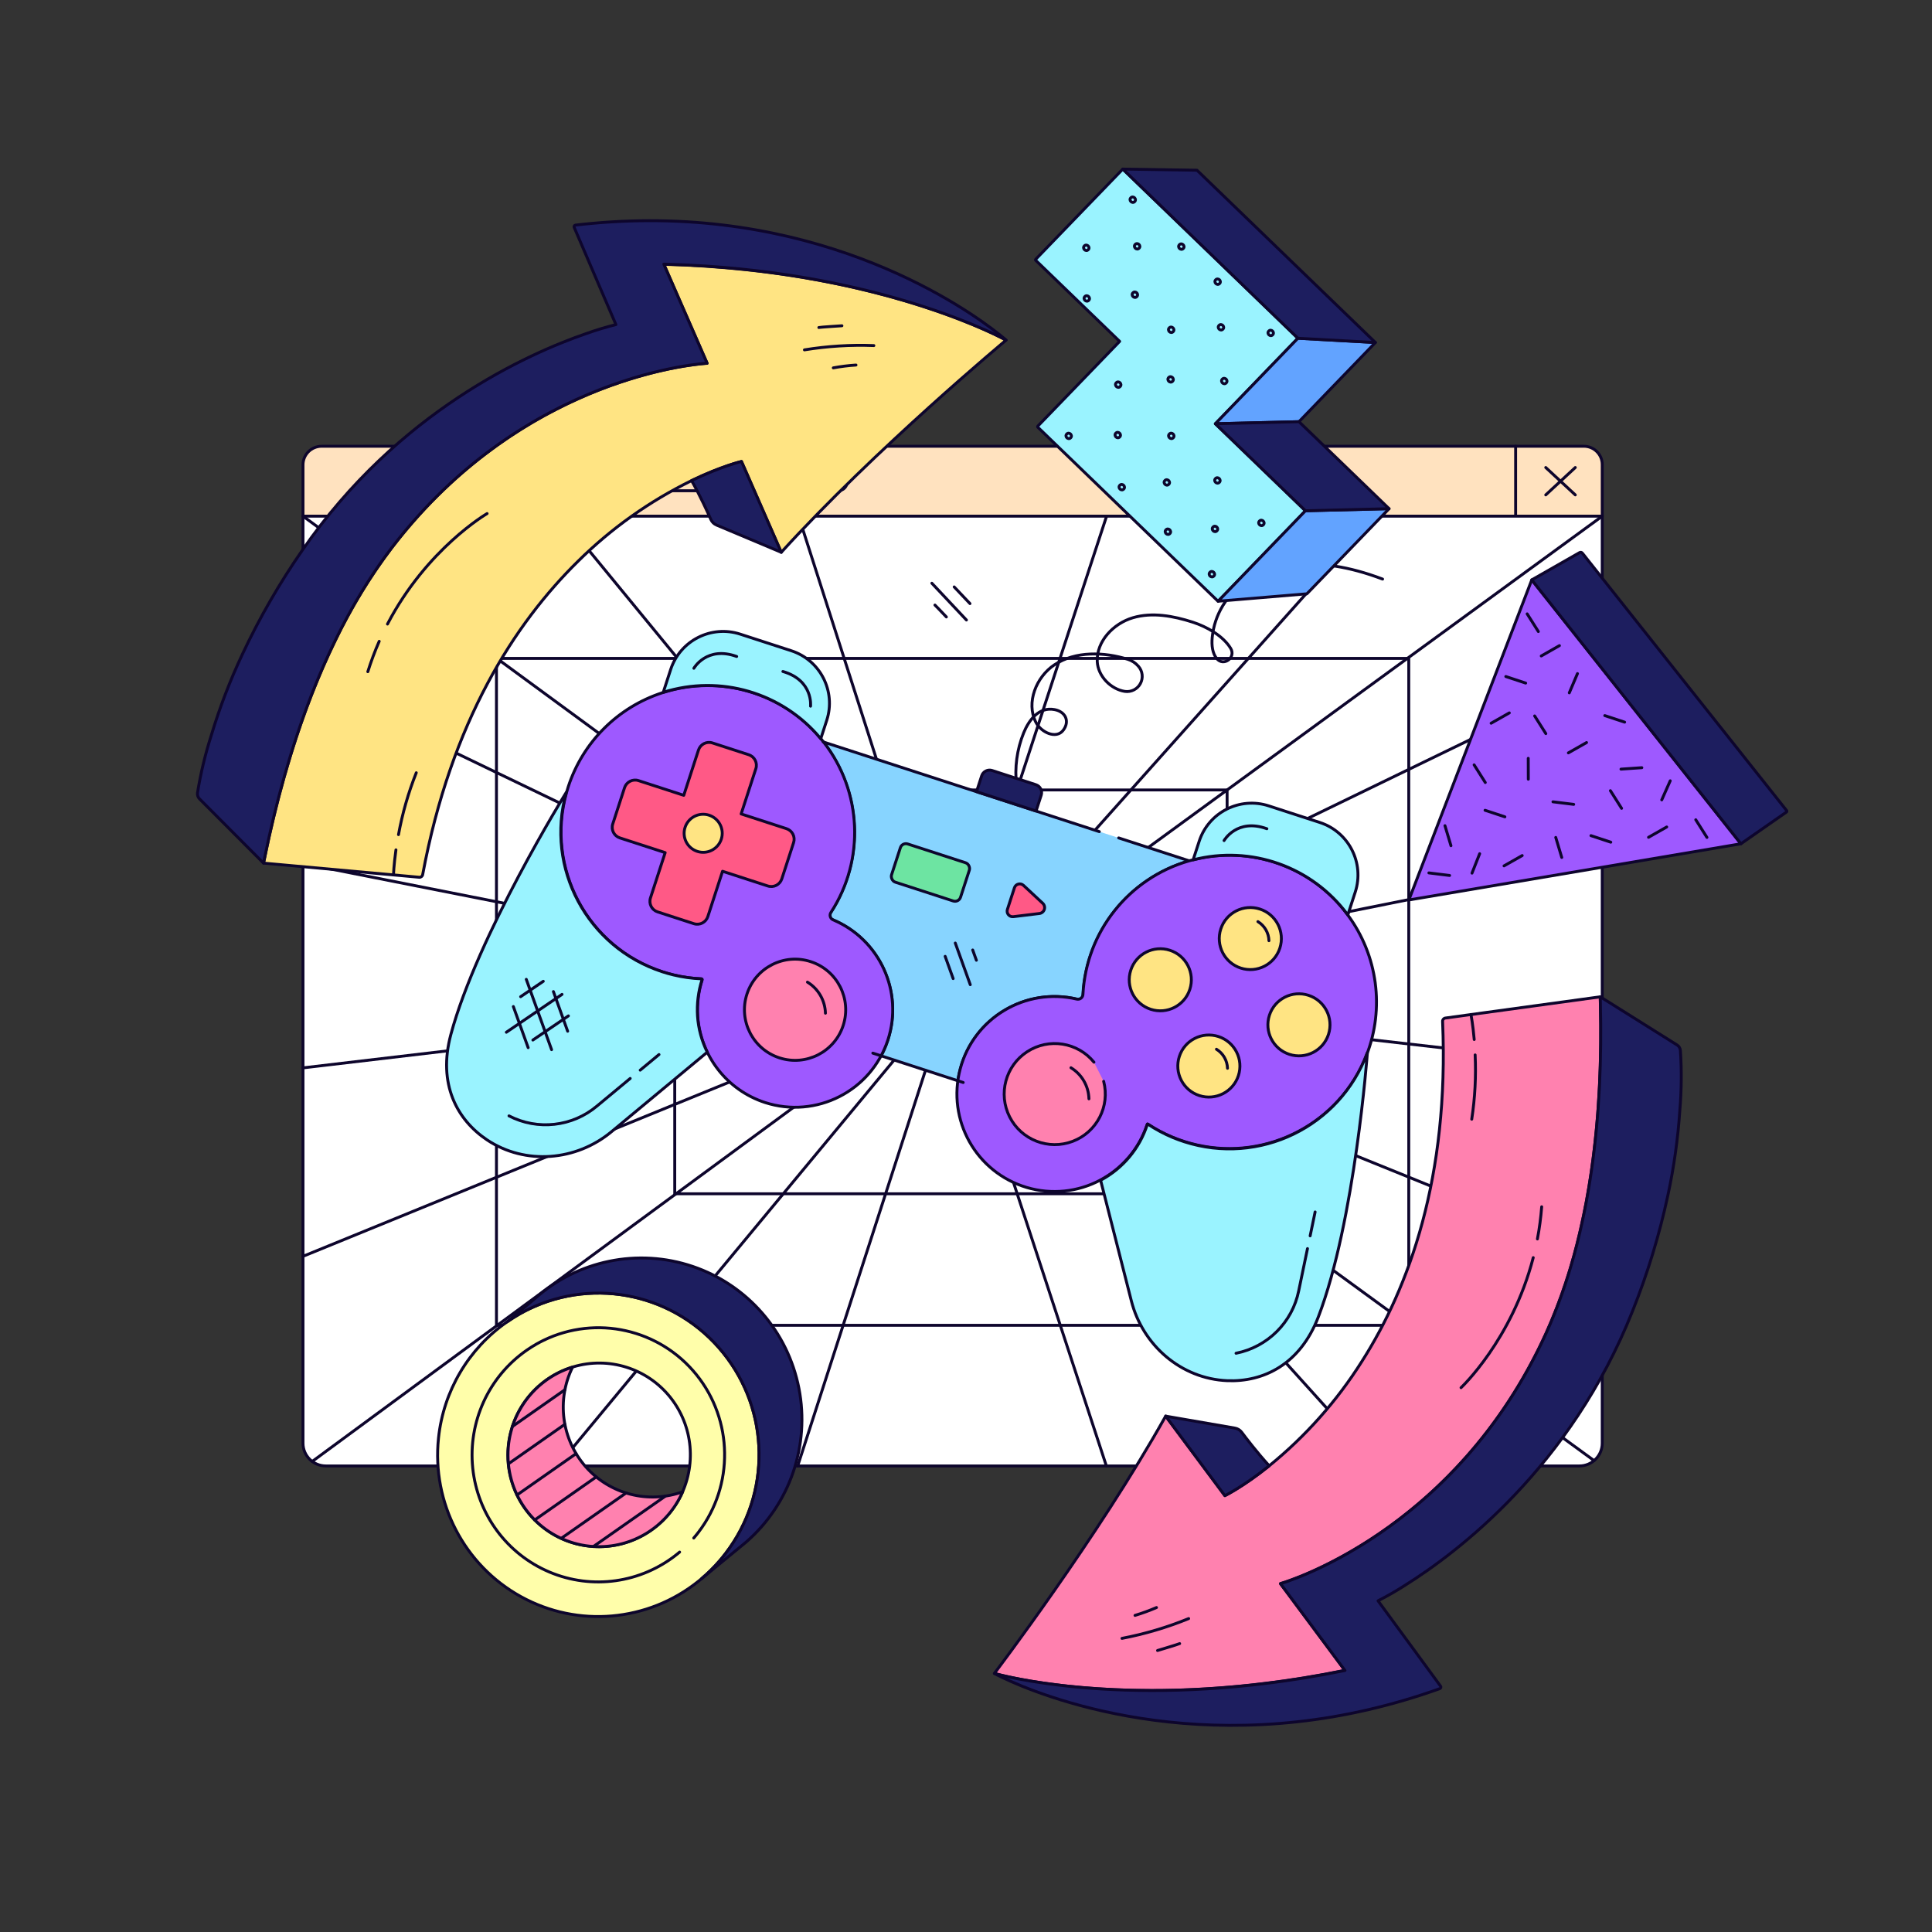 <?xml version="1.0" encoding="UTF-8"?>
<svg width="1000px" height="1000px" viewBox="0 0 1000 1000" version="1.1" xmlns="http://www.w3.org/2000/svg" xmlns:xlink="http://www.w3.org/1999/xlink">
    <rect x="0" y="0" width="1000" height="1000" fill="#333333" stroke="none"/>
    <title>Reload</title>
    <g id="All-Scenes" stroke="none" stroke-width="1" fill="none" fill-rule="evenodd">
        <g id="Reload">
            <rect id="BG" x="0" y="0" width="1000" height="1000"></rect>
            <g id="Group" transform="translate(106, 225)" fill-rule="nonzero" stroke="#0D052C" stroke-linecap="round" stroke-linejoin="round" stroke-width="1.5">
                <g id="Windows-/-orange-screen-with-perspective-grid" transform="translate(50.245, 5.39)">
                    <g id="main_screen">
                        <path d="M673.074,10.064 L673.074,36.775 L0.58,36.775 L0.58,10.226 C0.58,4.901 4.913,0.585 10.258,0.585 L663.551,0.585 C668.808,0.585 673.074,4.828 673.074,10.064 Z" id="upper_screen" fill="#FFE2BF"></path>
                        <g id="browser_circle" transform="translate(34.785, 13.09)">
                            <ellipse id="Oval" fill="#FF5986" cx="5.689" cy="5.66" rx="5.032" ry="5.013"></ellipse>
                            <ellipse id="Oval" fill="#FFE483" cx="27.998" cy="5.544" rx="5.032" ry="5.013"></ellipse>
                            <ellipse id="Oval" fill="#53F2D4" cx="50.299" cy="5.66" rx="5.032" ry="5.013"></ellipse>
                        </g>
                        <rect id="search_bar" x="150.665" y="13.714" width="131.58" height="9.91" rx="4.65"></rect>
                        <line x1="628.24" y1="37.129" x2="628.24" y2="0.578" id="line"></line>
                        <g id="cross_close" transform="translate(643.136, 11.55)">
                            <line x1="0.696" y1="0.046" x2="15.986" y2="14.214" id="Path"></line>
                            <line x1="15.986" y1="0.046" x2="0.696" y2="14.214" id="Path"></line>
                        </g>
                        <g id="main_screen-2" transform="translate(0, 36.19)" fill="#FFFFFF">
                            <path d="M673.074,0.585 L673.074,480.411 C673.074,486.911 667.781,492.184 661.255,492.184 L12.407,492.184 C5.878,492.184 0.58,486.914 0.58,480.411 L0.58,0.585 L673.074,0.585 Z" id="Path"></path>
                        </g>
                    </g>
                    <g id="_--_Generator:_Adobe_Illustrator_23.0.3_SVG_Export_Plug-In_--_" transform="translate(0, 36.19)">
                        <rect id="Rectangle" x="100.722" y="74.205" width="472.21" height="345.191"></rect>
                        <rect id="Rectangle" x="193.003" y="142.304" width="285.902" height="209.001"></rect>
                        <polyline id="Path" points="0.58 0.585 335.954 246.639 673.067 0.585"></polyline>
                        <polyline id="Path" points="5.357 489.859 335.954 246.639 668.838 489.427"></polyline>
                        <polyline id="Path" points="416.407 0.939 335.954 246.639 257.216 0.939"></polyline>
                        <polyline id="Path" points="416.407 492.184 335.954 246.639 256.644 492.184"></polyline>
                        <polyline id="Path" points="0.58 180.38 335.954 246.639 0.58 286.147"></polyline>
                        <polyline id="Path" points="0.58 85.008 335.954 246.639 0.58 383.691"></polyline>
                        <polyline id="Path" points="673.067 178.94 335.954 246.639 673.074 285.254"></polyline>
                        <polyline id="Path" points="673.067 83.075 335.954 246.639 671.327 382.598"></polyline>
                        <polyline id="Path" points="134.03 0.585 335.954 246.639 555.331 0.939"></polyline>
                        <polyline id="Path" points="132.392 492.184 335.954 246.639 557.449 492.184"></polyline>
                    </g>
                    <g id="lines-3" transform="translate(325.433, 70.84)">
                        <path d="M0.649,0.647 C6.594,6.93 18.552,19.689 18.552,19.689" id="Path"></path>
                        <path d="M12.206,2.556 C14.37,4.82 17.91,8.562 20.384,11.188" id="Path"></path>
                        <path d="M2.242,11.943 C3.015,12.713 4.623,14.361 8.163,18.103" id="Path"></path>
                    </g>
                </g>
            </g>
            <g id="Group" transform="translate(121.56, 91.341)" fill-rule="nonzero" stroke="#0D052C" stroke-linecap="round" stroke-linejoin="round" stroke-width="1.5">
                <g id="Objects-/-arrow-(2)" transform="translate(186.817, 186.694) rotate(-189) translate(-186.817, -186.694) ">
                    <g transform="translate(-39.854, 26.137)">
                        <path d="M422.905,20.823 C409.454,57.215 391.52,95.649 367.993,129.167 C357.385,144.475 345.287,158.696 331.875,171.621 C323.29,179.808 314.161,187.405 304.55,194.361 C229.686,248.527 155.669,240.412 155.669,240.412 L162.319,265.926 L169.792,294.553 C155.096,291.84 141.321,288.666 128.481,285.206 C61.899,267.345 20.363,241.594 6.302,231.923 C2.902,229.583 1.096,228.189 0.947,228.065 C0.947,228.065 76.919,182.848 133.101,137.767 L146.091,187.428 C146.091,187.428 156.615,186.694 173.118,181.715 C196.257,174.61 218.081,163.781 237.731,149.654 C274.97,123.093 315.472,78.138 342.499,2.041 C342.777,1.235 343.626,0.775 344.454,0.983 L422.905,20.823 Z" id="arrow-2" fill="#FFE483"></path>
                        <path d="M173.118,181.715 C156.578,186.694 146.041,187.453 146.041,187.453 L133.051,137.792 L163.914,156.935 C165.135,157.676 166.026,158.856 166.405,160.233 C167.426,164.116 169.879,173.003 173.118,181.715 Z" id="shadow" fill="#1D1E5F"></path>
                        <path d="M450.417,58.796 C451.138,59.769 451.342,61.031 450.965,62.181 C447.762,71.903 443.836,81.372 439.22,90.509 C432.707,103.983 425.215,116.962 416.802,129.341 L416.802,129.341 C405.117,146.57 391.997,162.783 377.583,177.807 C317.44,240.897 246.35,259.878 215.164,265.391 C209.873,266.391 204.536,267.127 199.172,267.594 L199.596,269.287 L206.907,298.075 L212.636,320.69 C212.698,320.946 212.637,321.217 212.471,321.422 C212.305,321.627 212.053,321.743 211.789,321.736 C205.254,321.47 198.861,321.03 192.609,320.416 C179.886,319.182 167.247,317.195 154.76,314.467 C54.8,292.487 2.653,230.256 0.984,228.102 C2.777,229.484 53.816,268.752 148.458,290.246 C155.349,291.815 162.461,293.279 169.792,294.64 L164.399,273.892 L155.681,240.461 C155.681,240.461 248.866,250.618 331.888,171.621 C373.187,132.304 402.044,76.32 421.684,24.108 C422.195,22.764 422.419,22.154 422.93,20.823 L450.417,58.796 Z" id="shadow-2" fill="#1D1E5F"></path>
                        <g id="line" transform="translate(280.226, 109.527)">
                            <path d="M65.598,15.321 C68.625,10.606 71.39,5.728 73.88,0.709" id="Path"></path>
                            <path d="M0.1,71.89 C0.1,71.89 33.727,58.883 59.968,23.474" id="Path"></path>
                        </g>
                        <g id="line-2" transform="translate(337.517, 3.734)">
                            <path d="M14.098,20.723 C10.411,31.23 5.689,41.344 0,50.918" id="Path"></path>
                            <path d="M19.927,0.535 C19.927,0.535 18.968,5.514 16.639,13.143" id="Path"></path>
                        </g>
                        <g id="lines" transform="translate(68.5, 226.522)">
                            <path d="M0.498,9.459 C12.302,11.791 24.31,12.941 36.342,12.894" id="Path"></path>
                            <path d="M11.209,0.958 C15.142,1.322 19.093,1.455 23.041,1.357" id="Path"></path>
                            <path d="M15.219,22.179 C15.219,22.179 26.628,23.25 27.163,23.15" id="Path"></path>
                        </g>
                    </g>
                </g>
            </g>
            <g id="Group" transform="translate(511.851, 532.326)" fill-rule="nonzero" stroke="#0D052C" stroke-linecap="round" stroke-linejoin="round" stroke-width="1.5">
                <g id="Objects-/-arrow-(2)" transform="translate(186.817, 186.694) rotate(-22) translate(-186.817, -186.694) ">
                    <g transform="translate(-39.854, 26.137)">
                        <path d="M422.905,20.823 C409.454,57.215 391.52,95.649 367.993,129.167 C357.385,144.475 345.287,158.696 331.875,171.621 C323.29,179.808 314.161,187.405 304.55,194.361 C229.686,248.527 155.669,240.412 155.669,240.412 L162.319,265.926 L169.792,294.553 C155.096,291.84 141.321,288.666 128.481,285.206 C61.899,267.345 20.363,241.594 6.302,231.923 C2.902,229.583 1.096,228.189 0.947,228.065 C0.947,228.065 76.919,182.848 133.101,137.767 L146.091,187.428 C146.091,187.428 156.615,186.694 173.118,181.715 C196.257,174.61 218.081,163.781 237.731,149.654 C274.97,123.093 315.472,78.138 342.499,2.041 C342.777,1.235 343.626,0.775 344.454,0.983 L422.905,20.823 Z" id="arrow-2" fill="#FF81AF"></path>
                        <path d="M173.118,181.715 C156.578,186.694 146.041,187.453 146.041,187.453 L133.051,137.792 L163.914,156.935 C165.135,157.676 166.026,158.856 166.405,160.233 C167.426,164.116 169.879,173.003 173.118,181.715 Z" id="shadow" fill="#1D1E5F"></path>
                        <path d="M450.417,58.796 C451.138,59.769 451.342,61.031 450.965,62.181 C447.762,71.903 443.836,81.372 439.22,90.509 C432.707,103.983 425.215,116.962 416.802,129.341 L416.802,129.341 C405.117,146.57 391.997,162.783 377.583,177.807 C317.44,240.897 246.35,259.878 215.164,265.391 C209.873,266.391 204.536,267.127 199.172,267.594 L199.596,269.287 L206.907,298.075 L212.636,320.69 C212.698,320.946 212.637,321.217 212.471,321.422 C212.305,321.627 212.053,321.743 211.789,321.736 C205.254,321.47 198.861,321.03 192.609,320.416 C179.886,319.182 167.247,317.195 154.76,314.467 C54.8,292.487 2.653,230.256 0.984,228.102 C2.777,229.484 53.816,268.752 148.458,290.246 C155.349,291.815 162.461,293.279 169.792,294.64 L164.399,273.892 L155.681,240.461 C155.681,240.461 248.866,250.618 331.888,171.621 C373.187,132.304 402.044,76.32 421.684,24.108 C422.195,22.764 422.419,22.154 422.93,20.823 L450.417,58.796 Z" id="shadow-2" fill="#1D1E5F"></path>
                        <g id="line" transform="translate(280.226, 109.527)">
                            <path d="M65.598,15.321 C68.625,10.606 71.39,5.728 73.88,0.709" id="Path"></path>
                            <path d="M0.1,71.89 C0.1,71.89 33.727,58.883 59.968,23.474" id="Path"></path>
                        </g>
                        <g id="line-2" transform="translate(337.517, 3.734)">
                            <path d="M14.098,20.723 C10.411,31.23 5.689,41.344 0,50.918" id="Path"></path>
                            <path d="M19.927,0.535 C19.927,0.535 18.968,5.514 16.639,13.143" id="Path"></path>
                        </g>
                        <g id="lines" transform="translate(68.5, 226.522)">
                            <path d="M0.498,9.459 C12.302,11.791 24.31,12.941 36.342,12.894" id="Path"></path>
                            <path d="M11.209,0.958 C15.142,1.322 19.093,1.455 23.041,1.357" id="Path"></path>
                            <path d="M15.219,22.179 C15.219,22.179 26.628,23.25 27.163,23.15" id="Path"></path>
                        </g>
                    </g>
                </g>
            </g>
            <g id="Group" transform="translate(293.311, 238.807)" fill-rule="nonzero" stroke="#0D052C" stroke-linecap="round" stroke-linejoin="round" stroke-width="1.5">
                <g id="Devices-/-joystick" transform="translate(215.222, 215.08) rotate(-342) translate(-215.222, -215.08) ">
                    <g id="joystick" transform="translate(-21.522, 4.302)">
                        <path d="M297.538,169.8 L336.005,169.8 C308.064,188.615 295.843,223.561 305.975,255.674 C291.193,255.959 277.281,262.708 267.912,274.137 C258.543,285.566 254.661,300.526 257.291,315.064 L215.466,315.064 C215.979,312.119 216.239,309.135 216.241,306.146 C216.24,278.683 194.272,256.259 166.797,255.674 C176.935,223.568 164.726,188.623 136.795,169.8 L287.021,169.8" id="Path" fill="#87D4FF"></path>
                        <path d="M216.255,306.131 C216.232,334.005 193.627,356.594 165.736,356.618 C145.086,356.574 126.526,344.016 118.817,324.872 C116.474,318.935 115.253,312.614 115.216,306.232 C115.215,306.126 115.165,306.027 115.081,305.962 C114.997,305.898 114.888,305.876 114.785,305.902 C110.095,307.208 105.29,308.058 100.437,308.44 C98.443,308.598 96.434,308.669 94.396,308.669 C53.597,308.632 20.097,276.426 18.48,235.686 C18.48,234.696 18.409,233.721 18.409,232.732 C18.4,208.359 30.106,185.465 49.874,171.19 C49.975,171.104 50.089,171.047 50.19,170.975 C75.282,153.052 108.722,152.049 134.844,168.437 L135.145,168.638 C135.734,168.997 136.322,169.369 136.896,169.756 C163.81,187.924 176.227,221.155 167.816,252.505 C167.609,253.244 167.738,254.037 168.17,254.673 C168.601,255.308 169.29,255.721 170.054,255.803 C196.196,258.044 216.27,279.911 216.255,306.131 L216.255,306.131 Z" id="Path" fill="#9E59FF"></path>
                        <path d="M454.306,237.177 C451.995,274.758 422.583,305.027 385.062,308.44 C375.905,309.275 366.673,308.469 357.8,306.06 C357.706,306.039 357.607,306.06 357.53,306.118 C357.452,306.176 357.404,306.265 357.398,306.361 C357.274,333.658 335.45,355.906 308.144,356.574 C280.837,357.243 257.949,336.088 256.489,308.83 C255.028,281.572 275.524,258.096 302.746,255.846 C303.512,255.769 304.205,255.357 304.637,254.72 C305.07,254.083 305.197,253.288 304.985,252.548 C296.549,221.193 308.978,187.946 335.919,169.8 C336.393,169.484 336.88,169.169 337.354,168.882 C337.448,168.81 337.549,168.747 337.655,168.695 C363.685,152.145 397.149,152.99 422.309,170.832 C422.396,170.918 422.525,170.99 422.611,171.061 C443.846,186.19 455.815,211.159 454.306,237.177 L454.306,237.177 Z" id="Path" fill="#9E59FF"></path>
                        <path d="M129.291,341.075 L94.856,395.562 C82.186,415.636 57.852,425.888 34.952,419.493 C16.859,414.388 1.593,399.82 0.244,373.365 C-2.468,320.456 18.337,235.714 18.337,235.714 L18.337,235.714 C19.961,276.455 53.468,308.655 94.267,308.684 C96.305,308.684 98.314,308.612 100.308,308.454 C105.161,308.074 109.967,307.224 114.656,305.916 C114.766,305.89 114.883,305.916 114.972,305.985 C115.061,306.055 115.114,306.162 115.115,306.275 C115.158,312.633 116.379,318.929 118.717,324.843 C121.142,330.895 124.735,336.41 129.291,341.075 L129.291,341.075 Z" id="Path" fill="#9AF3FF"></path>
                        <path d="M135.03,158.587 L135.03,168.624 L134.729,168.423 C108.607,152.035 75.167,153.037 50.075,170.961 L50.075,158.529 C50.107,142.766 62.911,130.008 78.685,130.024 L106.449,130.024 C122.234,130.024 135.03,142.812 135.03,158.587 Z" id="Path" fill="#9AF3FF"></path>
                        <path d="M422.668,158.587 L422.668,171.061 C422.582,171.061 422.453,170.918 422.367,170.832 C397.207,152.99 363.742,152.145 337.713,168.695 L337.713,158.587 C337.721,142.815 350.512,130.032 366.294,130.024 L394.072,130.024 C409.86,130.024 422.66,142.81 422.668,158.587 L422.668,158.587 Z" id="Path" fill="#9AF3FF"></path>
                        <path d="M343.409,341.204 L377.845,395.691 C390.514,415.765 414.848,426.017 437.748,419.636 C455.841,414.56 471.108,399.992 472.456,373.537 C475.168,320.614 454.363,235.886 454.363,235.886 L454.292,235.886 C452.675,276.627 419.175,308.833 378.375,308.87 C376.338,308.87 374.329,308.784 372.335,308.641 C367.309,308.244 362.334,307.35 357.484,305.974 L357.484,306.289 C357.507,319.317 352.459,331.842 343.409,341.218 L343.409,341.204 Z" id="Path" fill="#9AF3FF"></path>
                        <line x1="136.781" y1="169.8" x2="136.752" y2="169.8" id="Path"></line>
                        <line x1="260.132" y1="315.064" x2="257.291" y2="315.064" id="Path"></line>
                        <line x1="215.466" y1="315.064" x2="210.947" y2="315.064" id="Path"></line>
                        <rect id="buttons" fill="#6DE4A2" x="191.648" y="206.521" width="37.549" height="20.791" rx="3"></rect>
                        <path d="M254.206,211.023 L254.206,222.81 C254.204,223.789 254.702,224.702 255.528,225.231 C256.353,225.76 257.391,225.831 258.281,225.419 L270.621,219.684 C271.703,219.18 272.395,218.095 272.395,216.902 C272.395,215.709 271.703,214.624 270.621,214.12 L258.281,208.385 C257.387,207.971 256.343,208.045 255.515,208.581 C254.688,209.116 254.194,210.038 254.206,211.023 Z" id="Path" fill="#FF5986"></path>
                        <path d="M349.851,154.242 C349.851,154.242 352.549,141.051 369.035,141.581" id="line"></path>
                        <path d="M138.273,224.129 L138.273,243.844 C138.273,247.012 135.704,249.58 132.534,249.58 L107.884,249.58 L107.884,274.228 C107.884,277.396 105.314,279.963 102.144,279.963 L82.401,279.963 C79.232,279.963 76.662,277.396 76.662,274.228 L76.662,249.58 L52.012,249.58 C48.842,249.58 46.273,247.012 46.273,243.844 L46.273,224.129 C46.273,220.961 48.842,218.393 52.012,218.393 L76.648,218.393 L76.648,193.759 C76.648,190.592 79.217,188.024 82.387,188.024 L102.13,188.024 C105.3,188.024 107.869,190.592 107.869,193.759 L107.869,218.379 L132.52,218.379 C134.047,218.375 135.512,218.98 136.592,220.059 C137.672,221.138 138.277,222.603 138.273,224.129 L138.273,224.129 Z" id="Path" fill="#FF5986"></path>
                        <ellipse id="Oval" fill="#FFE483" cx="92.273" cy="233.979" rx="9.857" ry="9.851"></ellipse>
                        <path d="M95.559,366.339 L83.65,385.18 C74.846,399.362 58.362,406.849 41.882,404.151" id="Path"></path>
                        <line x1="105.918" y1="349.965" x2="99.16" y2="360.647" id="Path"></line>
                        <ellipse id="Oval" fill="#FF81AF" cx="165.736" cy="306.146" rx="26.2" ry="26.182"></ellipse>
                        <path d="M167.414,290.574 C173.829,292.103 179.031,296.778 181.232,302.991" id="Path"></path>
                        <path d="M321.241,284.15 C310.006,276.904 295.112,279.287 286.702,289.676 C278.292,300.065 279.072,315.118 288.509,324.584 C297.947,334.05 313.008,334.884 323.435,326.518 C333.861,318.151 336.3,303.276 329.089,292.022" id="Path" fill="#FF81AF"></path>
                        <path d="M310.824,290.574 C317.239,292.103 322.441,296.778 324.642,302.991" id="Path"></path>
                        <path d="M456.185,341.763 L458.61,363.916 C460.533,380.476 452.304,396.567 437.748,404.71" id="Path"></path>
                        <line x1="454.076" y1="322.506" x2="455.454" y2="335.067" id="Path"></line>
                        <ellipse id="Oval" fill="#FFE483" cx="340.726" cy="232.976" rx="16.07" ry="16.059"></ellipse>
                        <ellipse id="Oval" fill="#FFE483" cx="416.183" cy="232.976" rx="16.07" ry="16.059"></ellipse>
                        <ellipse id="Oval" fill="#FFE483" cx="378.447" cy="198.29" rx="16.07" ry="16.059"></ellipse>
                        <path d="M379.48,188.741 C383.414,189.681 386.605,192.546 387.96,196.355" id="Path"></path>
                        <ellipse id="Oval" fill="#FFE483" cx="378.433" cy="267.675" rx="16.07" ry="16.059"></ellipse>
                        <path d="M379.48,258.183 C383.409,259.133 386.596,261.995 387.96,265.797" id="Path"></path>
                        <line x1="28.553" y1="334.164" x2="52.256" y2="364.734" id="Path"></line>
                        <line x1="43.862" y1="335.856" x2="57.22" y2="353.091" id="Path"></line>
                        <line x1="26.544" y1="349.635" x2="40.404" y2="367.501" id="Path"></line>
                        <line x1="48.554" y1="335.856" x2="27.204" y2="363.4" id="Path"></line>
                        <line x1="37.233" y1="332.414" x2="28.553" y2="343.613" id="Path"></line>
                        <line x1="55.14" y1="345.419" x2="41.509" y2="362.999" id="Path"></line>
                        <line x1="233.932" y1="247.687" x2="247.965" y2="265.782" id="Path"></line>
                        <line x1="243.617" y1="248.318" x2="247.075" y2="252.777" id="Path"></line>
                        <line x1="231.077" y1="255.86" x2="238.567" y2="265.524" id="Path"></line>
                        <path d="M61.295,154.242 C61.295,154.242 63.993,141.051 80.479,141.581" id="Path"></path>
                        <path d="M124.8,154.242 C124.8,154.242 122.103,141.051 105.631,141.581" id="Path"></path>
                        <path d="M238.926,160.35 C235.013,151.89 233.31,142.576 233.975,133.279 C234.506,126.11 237.247,117.937 245.454,116.89 C251.193,116.159 254.924,120.145 253.044,125.636 C251.078,131.372 242.369,130.268 238.208,126.038 C230.231,117.965 231.206,103.784 238.208,94.894 C246.401,84.585 260.677,80.556 273.548,80.412 C275.715,80.392 277.846,80.973 279.703,82.09 L279.847,82.176 C282.672,83.864 284.149,87.129 283.551,90.363 C282.953,93.598 280.405,96.119 277.163,96.687 C270.018,97.862 261.495,93.561 258.783,86.392 C255.125,76.555 260.663,65.084 269.315,59.148 C277.967,53.212 288.943,51.792 299.446,51.749 C307.381,51.749 316.664,53.699 322.331,58.546 C326.636,62.217 321.772,68.898 317.066,65.787 C314.196,63.88 312.46,60.31 311.527,56.151 C308.967,44.535 311.863,32.387 319.39,23.172 C328.731,11.644 347.871,-1.676 386.066,0.173" id="Path"></path>
                        <path d="M224.491,156.852 L248.281,156.852 C250.658,156.852 252.585,158.778 252.585,161.153 L252.585,169.756 L220.173,169.756 L220.173,161.153 C220.173,160.01 220.628,158.914 221.438,158.107 C222.249,157.299 223.347,156.848 224.491,156.852 L224.491,156.852 Z" id="Path" fill="#1D1E5F"></path>
                    </g>
                </g>
            </g>
            <g id="Group" transform="translate(746.769, 306.489)" fill-rule="nonzero" stroke="#0D052C" stroke-linecap="round" stroke-linejoin="round" stroke-width="1.5">
                <g id="Shapes-/-violet-triangle" transform="translate(96.14, 96.076) rotate(-249) translate(-96.14, -96.076) ">
                    <g transform="translate(-4.487, 12.81)">
                        <polygon id="triangle" fill="#9E59FF" points="22.945 166.718 200.413 166.718 111.676 16.698"></polygon>
                        <path d="M87.891,0.57 L111.676,16.698 L22.945,166.718 L0.897,148.675 C0.465,148.322 0.357,147.707 0.641,147.227 L87.167,0.743 C87.323,0.501 87.642,0.425 87.891,0.57 Z" id="shadow" fill="#1D1E5F"></path>
                        <g id="little_lines" transform="translate(39.738, 33.947)">
                            <line x1="51.659" y1="76.118" x2="60.017" y2="82.984" id="Path"></line>
                            <line x1="76.95" y1="46.988" x2="70.49" y2="55.667" id="Path"></line>
                            <line x1="111.779" y1="66.792" x2="103.216" y2="73.409" id="Path"></line>
                            <line x1="83.917" y1="70.866" x2="86.526" y2="81.364" id="Path"></line>
                            <line x1="80.181" y1="97.46" x2="70.092" y2="101.373" id="Path"></line>
                            <line x1="54.89" y1="97.46" x2="48.429" y2="106.139" id="Path"></line>
                            <line x1="118.201" y1="86.257" x2="126.559" y2="93.124" id="Path"></line>
                            <line x1="95.313" y1="45.924" x2="95.826" y2="56.73" id="Path"></line>
                            <line x1="136.012" y1="107.253" x2="125.194" y2="107.151" id="Path"></line>
                            <line x1="51.659" y1="118.942" x2="60.017" y2="125.815" id="Path"></line>
                            <line x1="89.756" y1="117.636" x2="83.296" y2="126.315" id="Path"></line>
                            <line x1="126.661" y1="122.504" x2="118.098" y2="129.12" id="Path"></line>
                            <line x1="141.287" y1="117.636" x2="143.896" y2="128.134" id="Path"></line>
                            <line x1="65.42" y1="29.15" x2="54.614" y2="28.592" id="Path"></line>
                            <line x1="75.169" y1="0.346" x2="68.708" y2="9.025" id="Path"></line>
                            <line x1="77.585" y1="21.726" x2="85.949" y2="28.592" id="Path"></line>
                            <line x1="102.703" y1="101.802" x2="103.216" y2="112.601" id="Path"></line>
                            <line x1="58.12" y1="54.552" x2="53.556" y2="44.746" id="Path"></line>
                            <line x1="9.858" y1="107.202" x2="18.222" y2="114.068" id="Path"></line>
                            <line x1="30.842" y1="93.681" x2="20.023" y2="93.303" id="Path"></line>
                            <line x1="34.732" y1="61.508" x2="35.251" y2="72.313" id="Path"></line>
                            <line x1="6.954" y1="120.006" x2="0.494" y2="128.685" id="Path"></line>
                            <line x1="34.219" y1="116.573" x2="34.732" y2="127.378" id="Path"></line>
                        </g>
                    </g>
                </g>
            </g>
            <g id="Group" transform="translate(222.393, 646.22)" fill-rule="nonzero" stroke="#0D052C" stroke-linecap="round" stroke-linejoin="round" stroke-width="1.5">
                <g id="Shapes-/-circle-with-a-hole-inside" transform="translate(98.325, 97.714) rotate(-264) translate(-98.325, -97.714) ">
                    <g transform="translate(3.933, 3.909)">
                        <path d="M164.222,45.437 L162.662,43.906 C159.508,40.882 156.12,38.109 152.528,35.613 C151.139,34.649 149.721,33.729 148.274,32.851 C115.217,12.755 72.602,17.831 45.26,45.122 C17.917,72.412 12.994,114.783 33.358,147.548 C34.276,149.027 35.24,150.466 36.249,151.88 C37.766,153.999 39.376,156.04 41.08,158.003 C56.972,176.414 80.164,187.005 104.572,186.998 C138.312,186.998 168.754,166.867 181.786,135.939 C194.819,105.011 187.894,69.33 164.222,45.437 Z M104.572,150.642 C85.349,150.65 68.014,139.148 60.652,121.501 C53.29,103.854 57.351,83.537 70.941,70.025 C84.531,56.514 104.973,52.47 122.734,59.779 C140.495,67.088 152.076,84.31 152.076,103.414 C152.08,129.491 130.812,150.635 104.572,150.642 Z" id="yellow_circle" fill="#FFFEAA"></path>
                        <path d="M162.662,43.906 C159.508,40.882 156.12,38.109 152.528,35.613 C151.139,34.649 149.721,33.729 148.274,32.851 C115.217,12.755 72.602,17.831 45.26,45.122 C17.917,72.412 12.994,114.783 33.358,147.548 C34.276,149.027 35.24,150.466 36.249,151.88 C37.766,153.999 39.376,156.04 41.08,158.003 L27.767,145.118 C5.572,125.006 -4.079,94.618 2.478,65.489 C9.035,36.359 30.794,12.953 59.496,4.156 C88.199,-4.641 119.444,2.518 141.372,22.917 L141.509,23.047 L144.833,26.305 L162.662,43.906 Z" id="shadow" fill="#1D1E5F"></path>
                        <path d="M152.076,103.414 C152.047,125.854 136.132,145.176 114.002,149.638 C91.872,154.101 69.639,142.471 60.811,121.817 C78.611,128.387 98.643,123.562 111.44,109.621 C124.238,95.68 127.239,75.414 119.026,58.4 C138.722,64.663 152.084,82.862 152.076,103.414 L152.076,103.414 Z" id="pink_part" fill="#FF81AF"></path>
                        <path d="M142.244,50.199 C141.155,49.443 140.041,48.72 138.9,48.03 C112.914,32.266 79.44,36.271 57.961,57.714 C36.483,79.157 32.605,112.441 48.586,138.194 C49.307,139.353 50.065,140.489 50.86,141.601 C52.053,143.262 53.312,144.858 54.656,146.415 C70.327,164.525 94.686,172.704 118.199,167.75 C141.711,162.796 160.635,145.497 167.563,122.625 C174.491,99.754 168.32,74.948 151.466,57.918 L150.241,56.713" id="circle_line"></path>
                        <g id="lines" transform="translate(72.76, 67.097)">
                            <line x1="17.934" y1="55.619" x2="41.303" y2="82.516" id="Path"></line>
                            <line x1="32.414" y1="48.245" x2="56.904" y2="76.432" id="Path"></line>
                            <line x1="43.309" y1="36.617" x2="68.801" y2="65.957" id="Path"></line>
                            <line x1="49.916" y1="20.338" x2="76.641" y2="51.098" id="Path"></line>
                            <line x1="49.582" y1="0.13" x2="79.329" y2="34.363" id="Path"></line>
                            <line x1="0.125" y1="57.449" x2="21.9" y2="82.516" id="Path"></line>
                        </g>
                    </g>
                </g>
            </g>
            <g id="Group" transform="translate(518.24, 92.125)" fill-rule="nonzero" stroke="#0D052C" stroke-linecap="round" stroke-linejoin="round" stroke-width="1.5">
                <g id="Shapes-/-Z-shape" transform="translate(108.157, 108.086) rotate(-226) translate(-108.157, -108.086) ">
                    <g transform="translate(31.726, -2.882)">
                        <path d="M26.794,95.764 L26.794,221.792 L91.689,221.792 C91.9,221.792 92.071,221.621 92.071,221.41 L92.071,161.019 L153.036,161.019 C153.147,161.019 153.253,160.975 153.331,160.897 C153.41,160.818 153.454,160.712 153.454,160.601 L153.454,30.898 L88.329,30.898 L88.329,95.75 L26.794,95.764 Z" id="blue_shape" fill="#9AF3FF"></path>
                        <g id="shadow">
                            <polygon id="Path" fill="#62A3FF" points="153.418 30.927 118.735 0.54 57.497 0.54 88.329 30.927"></polygon>
                            <polygon id="Path" fill="#62A3FF" points="88.329 95.764 57.497 65.378 0.541 65.378 26.809 95.764"></polygon>
                            <polygon id="Path" fill="#1D1E5F" points="57.497 0.54 57.497 65.37 88.329 95.764 88.329 30.927"></polygon>
                            <polygon id="Path" fill="#1D1E5F" points="0.541 65.378 0.541 193.762 26.794 221.792 26.809 95.764"></polygon>
                        </g>
                        <g id="dots" transform="translate(33.168, 41.073)">
                            <path d="M17.226,149.014 C19.036,149.014 19.036,146.204 17.226,146.204 C15.416,146.204 15.409,149.014 17.226,149.014 Z" id="Path"></path>
                            <path d="M36.053,167.411 C37.862,167.411 37.87,164.6 36.053,164.6 C34.235,164.6 34.243,167.411 36.053,167.411 Z" id="Path"></path>
                            <path d="M36.053,132.456 C37.862,132.456 37.87,129.645 36.053,129.645 C34.235,129.645 34.243,132.456 36.053,132.456 Z" id="Path"></path>
                            <path d="M36.053,106.328 C37.862,106.328 37.87,103.517 36.053,103.517 C34.235,103.517 34.243,106.328 36.053,106.328 Z" id="Path"></path>
                            <path d="M54.735,88.695 C56.545,88.695 56.545,85.885 54.735,85.885 C52.925,85.885 52.918,88.695 54.735,88.695 Z" id="Path"></path>
                            <path d="M54.735,149.014 C56.545,149.014 56.545,146.204 54.735,146.204 C52.925,146.204 52.918,149.014 54.735,149.014 Z" id="Path"></path>
                            <path d="M36.053,68.137 C37.862,68.137 37.87,65.327 36.053,65.327 C34.235,65.327 34.243,68.137 36.053,68.137 Z" id="Path"></path>
                            <path d="M94.458,53.063 C96.267,53.063 96.275,50.253 94.458,50.253 C92.641,50.253 92.648,53.063 94.458,53.063 Z" id="Path"></path>
                            <path d="M75.53,34.948 C77.34,34.948 77.34,32.138 75.53,32.138 C73.72,32.138 73.72,34.948 75.53,34.948 Z" id="Path"></path>
                            <path d="M112.419,68.137 C114.229,68.137 114.229,65.327 112.419,65.327 C110.609,65.327 110.602,68.137 112.419,68.137 Z" id="Path"></path>
                            <path d="M112.419,34.948 C114.229,34.948 114.229,32.138 112.419,32.138 C110.609,32.138 110.602,34.948 112.419,34.948 Z" id="Path"></path>
                            <path d="M94.458,18.425 C96.267,18.425 96.275,15.615 94.458,15.615 C92.641,15.615 92.648,18.425 94.458,18.425 Z" id="Path"></path>
                            <path d="M112.419,3.3 C114.229,3.3 114.229,0.49 112.419,0.49 C110.609,0.49 110.602,3.3 112.419,3.3 Z" id="Path"></path>
                            <path d="M75.53,3.3 C77.34,3.3 77.34,0.49 75.53,0.49 C73.72,0.49 73.72,3.3 75.53,3.3 Z" id="Path"></path>
                            <path d="M17.226,88.695 C19.036,88.695 19.036,85.885 17.226,85.885 C15.416,85.885 15.409,88.695 17.226,88.695 Z" id="Path"></path>
                            <path d="M94.458,88.364 C96.267,88.364 96.275,85.554 94.458,85.554 C92.641,85.554 92.648,88.364 94.458,88.364 Z" id="Path"></path>
                            <path d="M75.53,106.328 C77.34,106.328 77.34,103.517 75.53,103.517 C73.72,103.517 73.72,106.328 75.53,106.328 Z" id="Path"></path>
                            <path d="M75.53,68.137 C77.34,68.137 77.34,65.327 75.53,65.327 C73.72,65.327 73.72,68.137 75.53,68.137 Z" id="Path"></path>
                            <path d="M112.419,106.328 C114.229,106.328 114.229,103.517 112.419,103.517 C110.609,103.517 110.602,106.328 112.419,106.328 Z" id="Path"></path>
                            <path d="M1.442,106.328 C3.252,106.328 3.252,103.517 1.442,103.517 C-0.368,103.517 -0.368,106.328 1.442,106.328 Z" id="Path"></path>
                            <path d="M1.442,68.137 C3.252,68.137 3.252,65.327 1.442,65.327 C-0.368,65.327 -0.368,68.137 1.442,68.137 Z" id="Path"></path>
                            <path d="M1.442,132.456 C3.252,132.456 3.252,129.645 1.442,129.645 C-0.368,129.645 -0.368,132.456 1.442,132.456 Z" id="Path"></path>
                            <path d="M1.442,167.411 C3.252,167.411 3.252,164.6 1.442,164.6 C-0.368,164.6 -0.368,167.411 1.442,167.411 Z" id="Path"></path>
                        </g>
                    </g>
                </g>
            </g>
        </g>
    </g>
</svg>